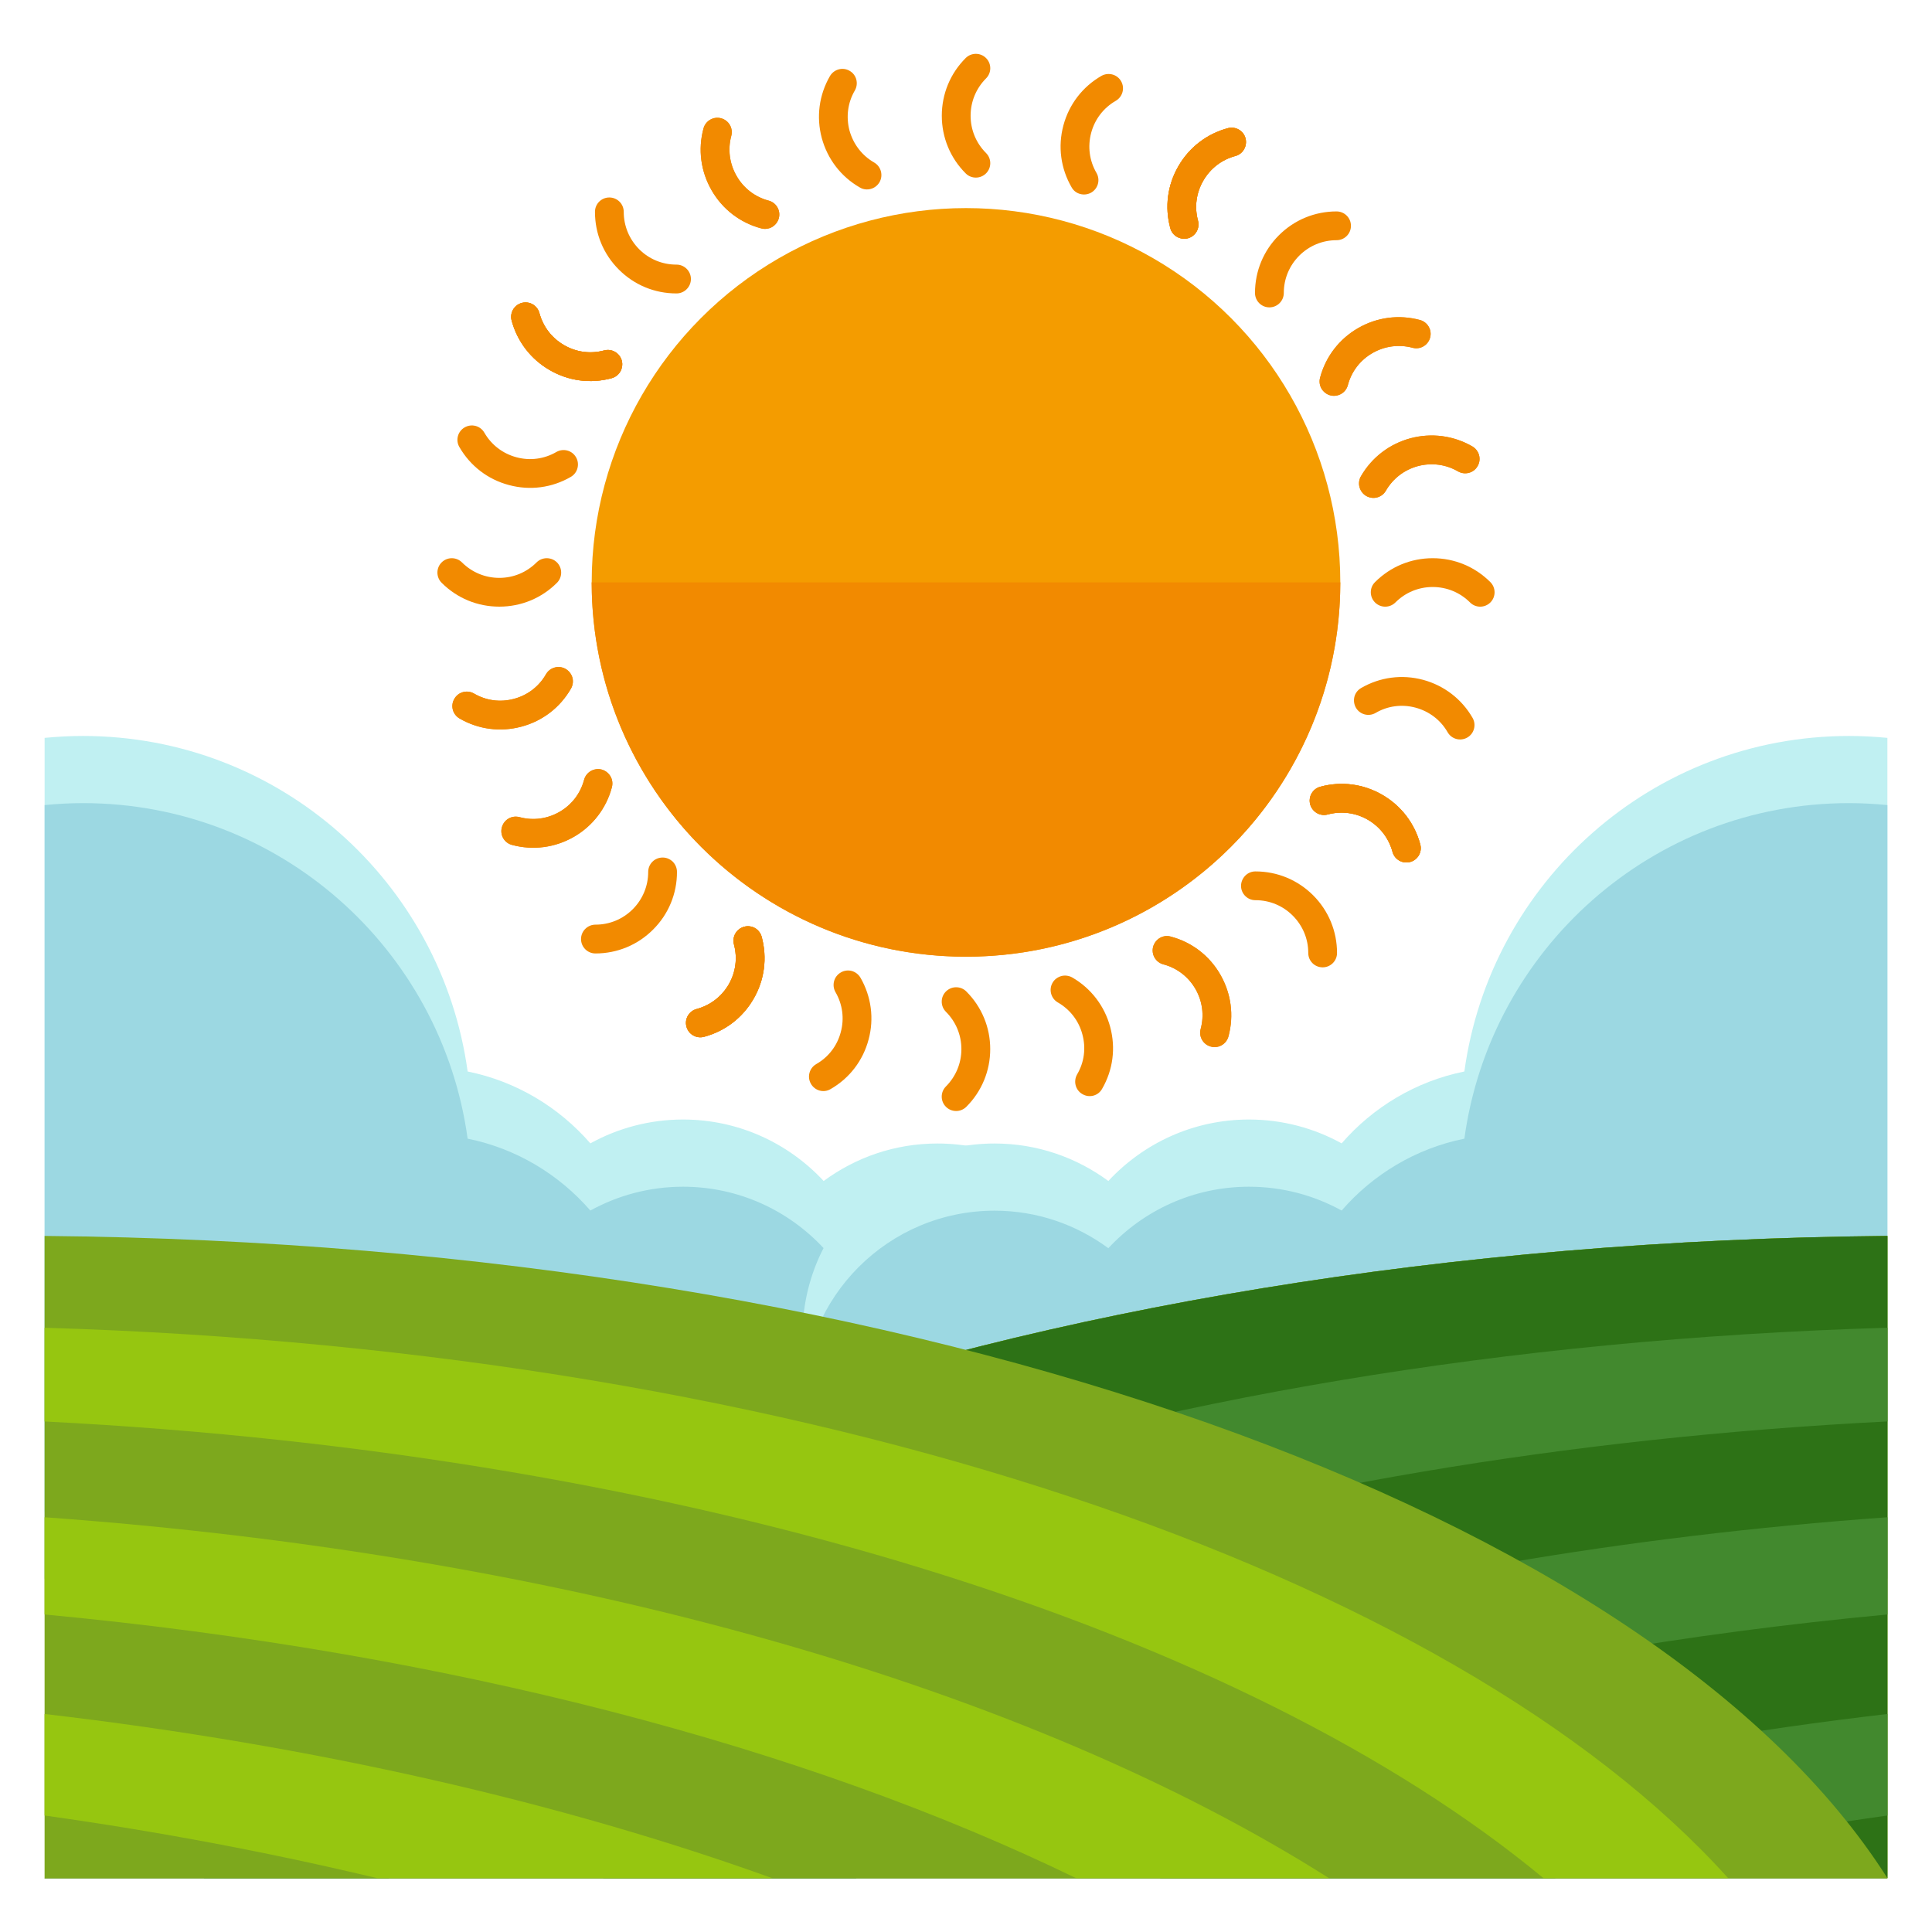<?xml version="1.0" encoding="utf-8"?>
<!-- Generator: Adobe Illustrator 16.0.0, SVG Export Plug-In . SVG Version: 6.00 Build 0)  -->
<!DOCTYPE svg PUBLIC "-//W3C//DTD SVG 1.1//EN" "http://www.w3.org/Graphics/SVG/1.1/DTD/svg11.dtd">
<svg version="1.1" id="Layer_1" xmlns="http://www.w3.org/2000/svg" xmlns:xlink="http://www.w3.org/1999/xlink" x="0px" y="0px"
	 width="65px" height="65px" viewBox="0 0 65 65" enable-background="new 0 0 65 65" xml:space="preserve">
<g>
	<g>
		<path fill="#C0F0F2" d="M31.538,38.472c-1.436,0-2.755,0.472-3.827,1.261c-1.18-1.269-2.86-2.068-4.731-2.068
			c-1.131,0-2.193,0.293-3.118,0.802c-1.055-1.215-2.491-2.086-4.129-2.418c-0.875-6.374-6.327-11.288-12.941-11.288
			c-0.435,0-0.868,0.023-1.291,0.064v26.027c0.423,0.041,0.856,0.065,1.291,0.065c2.461,0,4.755-0.693,6.72-1.875
			c1.288,1.069,2.94,1.712,4.744,1.712c1.752,0,3.36-0.611,4.63-1.625c1.114,0.913,2.54,1.463,4.094,1.463
			c1.435,0,2.755-0.472,3.827-1.262c1.18,1.27,2.861,2.07,4.732,2.07c3.57,0,6.463-2.896,6.463-6.466
			C38.001,41.365,35.107,38.472,31.538,38.472z"/>
		<path fill="#9CD8E2" d="M31.538,40.732c-1.436,0-2.755,0.472-3.827,1.262c-1.18-1.27-2.86-2.068-4.731-2.068
			c-1.131,0-2.193,0.292-3.118,0.801c-1.055-1.215-2.491-2.087-4.129-2.418c-0.875-6.373-6.327-11.289-12.941-11.289
			c-0.435,0-0.868,0.024-1.291,0.066v26.025c0.423,0.043,0.856,0.066,1.291,0.066c2.461,0,4.755-0.693,6.72-1.874
			c1.288,1.069,2.94,1.712,4.744,1.712c1.752,0,3.36-0.611,4.63-1.626c1.114,0.915,2.54,1.464,4.094,1.464
			c1.435,0,2.755-0.474,3.827-1.263c1.18,1.27,2.861,2.07,4.732,2.07c3.57,0,6.463-2.895,6.463-6.465
			C38.001,43.625,35.107,40.732,31.538,40.732z"/>
	</g>
	<g>
		<path fill="#C0F0F2" d="M33.462,38.472c1.436,0,2.755,0.472,3.827,1.261c1.18-1.269,2.86-2.068,4.731-2.068
			c1.131,0,2.193,0.293,3.118,0.802c1.054-1.215,2.492-2.086,4.129-2.418c0.874-6.374,6.327-11.288,12.942-11.288
			c0.434,0,0.866,0.023,1.29,0.064v26.027c-0.424,0.041-0.856,0.065-1.29,0.065c-2.462,0-4.756-0.693-6.722-1.875
			c-1.287,1.069-2.94,1.712-4.743,1.712c-1.753,0-3.359-0.611-4.63-1.625c-1.114,0.913-2.54,1.463-4.094,1.463
			c-1.435,0-2.755-0.472-3.827-1.262c-1.18,1.27-2.861,2.07-4.732,2.07c-3.57,0-6.463-2.896-6.463-6.466
			C26.999,41.365,29.893,38.472,33.462,38.472z"/>
		<path fill="#9CD8E2" d="M33.462,40.732c1.436,0,2.755,0.472,3.827,1.262c1.18-1.27,2.86-2.068,4.731-2.068
			c1.131,0,2.193,0.292,3.118,0.801c1.054-1.215,2.492-2.087,4.129-2.418c0.874-6.373,6.327-11.289,12.942-11.289
			c0.434,0,0.866,0.024,1.29,0.066v26.025c-0.424,0.043-0.856,0.066-1.29,0.066c-2.462,0-4.756-0.693-6.722-1.874
			c-1.287,1.069-2.94,1.712-4.743,1.712c-1.753,0-3.359-0.611-4.63-1.626c-1.114,0.915-2.54,1.464-4.094,1.464
			c-1.435,0-2.755-0.474-3.827-1.263c-1.18,1.27-2.861,2.07-4.732,2.07c-3.57,0-6.463-2.895-6.463-6.465
			C26.999,43.625,29.893,40.732,33.462,40.732z"/>
	</g>
	<g>
		<path fill="#7DA81D" d="M63.5,41.582c-29.477,0.266-54.194,9.308-62,21.606h62V41.582z"/>
		<path fill="#7DA81D" d="M63.5,41.582c-29.477,0.266-54.194,9.308-62,21.606h62V41.582z"/>
		<g>
			<path fill="#2D7216" d="M63.5,41.582c-29.477,0.266-54.194,9.308-62,21.606h62V41.582z"/>
			<g>
				<path fill="#42892E" d="M13.072,63.188c10.07-8.341,28.637-14.262,50.428-15.365v-3.153
					c-25.682,0.762-47.332,8.193-56.643,18.518H13.072z"/>
				<path fill="#42892E" d="M63.5,54.317v-3.271c-17.774,1.28-33.178,5.775-43.212,12.143h8.508
					C37.907,58.762,49.931,55.593,63.5,54.317z"/>
				<path fill="#42892E" d="M63.5,61.081v-3.416c-9.06,1.057-17.367,2.963-24.478,5.523h13.292
					C55.866,62.339,59.602,61.627,63.5,61.081z"/>
			</g>
		</g>
		<g>
			<path fill="#7DA81D" d="M1.5,41.582c29.477,0.266,54.193,9.308,62,21.606h-62V41.582z"/>
			<g>
				<path fill="#96C610" d="M51.927,63.188C41.857,54.848,23.29,48.926,1.5,47.824v-3.153c25.681,0.762,47.331,8.193,56.643,18.518
					H51.927z"/>
				<path fill="#96C610" d="M1.5,54.317v-3.271c17.774,1.28,33.177,5.775,43.213,12.143h-8.509
					C27.093,58.762,15.068,55.593,1.5,54.317z"/>
				<path fill="#96C610" d="M1.5,61.081v-3.416c9.059,1.057,17.366,2.963,24.478,5.523H12.685C9.133,62.339,5.398,61.627,1.5,61.081
					z"/>
			</g>
		</g>
	</g>
	<g>
		<circle fill="#F49C00" cx="32.5" cy="19.594" r="12.593"/>
		<path fill="#F28A00" d="M45.093,19.594c0,6.956-5.637,12.594-12.593,12.594c-6.957,0-12.594-5.639-12.594-12.594"/>
		<g>
			<g>
				<path fill="#F28A00" d="M42.364,10.199c-0.086-0.087-0.141-0.208-0.141-0.343c0-0.732,0.285-1.422,0.804-1.94
					c0.517-0.518,1.208-0.803,1.94-0.803c0.268,0.001,0.484,0.216,0.484,0.484c0,0.269-0.217,0.484-0.484,0.484
					c-0.475,0-0.92,0.186-1.255,0.52c-0.335,0.335-0.52,0.781-0.52,1.255c0,0.268-0.217,0.485-0.485,0.485
					C42.573,10.341,42.453,10.287,42.364,10.199z"/>
			</g>
			<g>
				<path fill="#F28A00" d="M22.635,28.991c0.087,0.088,0.141,0.21,0.141,0.343c0.002,0.731-0.284,1.423-0.802,1.939
					c-0.518,0.52-1.209,0.805-1.941,0.805c-0.267,0-0.485-0.216-0.485-0.485c0-0.266,0.219-0.484,0.485-0.484
					c0.476,0,0.92-0.184,1.256-0.52c0.333-0.334,0.519-0.78,0.519-1.254c0-0.269,0.216-0.484,0.485-0.484
					C22.427,28.85,22.546,28.905,22.635,28.991z"/>
			</g>
		</g>
		<g>
			<g>
				<g>
					<path fill="#F28A00" d="M32.832,5.975c-0.125,0-0.25-0.047-0.343-0.142c-0.518-0.517-0.803-1.207-0.803-1.939
						c0-0.734,0.285-1.424,0.803-1.941c0.189-0.189,0.496-0.189,0.685,0c0.19,0.189,0.19,0.496,0,0.685
						c-0.335,0.336-0.519,0.783-0.519,1.256s0.184,0.919,0.519,1.254c0.19,0.189,0.19,0.496,0,0.685
						C33.079,5.928,32.955,5.975,32.832,5.975z"/>
				</g>
				<g>
					<path fill="#F28A00" d="M32.168,33.215c0.125,0,0.249,0.047,0.343,0.142c0.518,0.517,0.804,1.207,0.804,1.939
						c0,0.733-0.286,1.423-0.804,1.941c-0.189,0.189-0.497,0.189-0.686,0c-0.189-0.188-0.189-0.495,0-0.685
						c0.335-0.337,0.52-0.782,0.52-1.256c0-0.474-0.185-0.92-0.52-1.255c-0.189-0.189-0.189-0.496,0-0.684
						C31.921,33.262,32.045,33.215,32.168,33.215z"/>
				</g>
			</g>
			<g>
				<g>
					<path fill="#F28A00" d="M46.119,19.925c0-0.123,0.047-0.246,0.142-0.34c0.517-0.519,1.209-0.805,1.94-0.805
						c0.734,0,1.422,0.286,1.941,0.805c0.188,0.188,0.189,0.495,0,0.684c-0.19,0.189-0.496,0.189-0.684,0
						c-0.336-0.336-0.782-0.52-1.257-0.52c-0.474,0-0.919,0.184-1.254,0.52c-0.19,0.189-0.496,0.189-0.686,0
						C46.167,20.174,46.119,20.051,46.119,19.925z"/>
				</g>
				<g>
					<path fill="#F28A00" d="M18.88,19.264c0,0.124-0.047,0.249-0.141,0.343c-0.517,0.519-1.208,0.803-1.939,0.803
						c-0.736,0-1.423-0.284-1.942-0.803c-0.189-0.19-0.189-0.497,0-0.685c0.189-0.189,0.495-0.189,0.685,0
						c0.336,0.335,0.781,0.52,1.257,0.52c0.472,0,0.917-0.185,1.252-0.52c0.189-0.189,0.497-0.189,0.687,0
						C18.833,19.017,18.88,19.141,18.88,19.264z"/>
				</g>
			</g>
			<g>
				<g>
					<path fill="#F28A00" d="M41.897,29.459c0.087-0.088,0.208-0.141,0.339-0.141c0.735-0.001,1.425,0.286,1.943,0.803
						c0.519,0.519,0.804,1.21,0.804,1.941c0,0.267-0.217,0.483-0.483,0.483c-0.269,0-0.485-0.214-0.485-0.483
						c0.001-0.475-0.186-0.919-0.521-1.256c-0.335-0.335-0.779-0.521-1.258-0.52c-0.266,0-0.483-0.216-0.483-0.484
						C41.755,29.669,41.809,29.548,41.897,29.459z"/>
				</g>
				<g>
					<path fill="#F28A00" d="M23.102,9.73c-0.086,0.087-0.208,0.142-0.34,0.142c-0.734,0.002-1.424-0.284-1.941-0.802
						c-0.521-0.52-0.804-1.207-0.804-1.942c0-0.269,0.216-0.484,0.483-0.484s0.485,0.215,0.485,0.484c0,0.475,0.184,0.92,0.52,1.258
						c0.334,0.334,0.78,0.518,1.257,0.517c0.266,0,0.483,0.219,0.483,0.484C23.245,9.522,23.189,9.643,23.102,9.73z"/>
				</g>
			</g>
		</g>
		<g>
			<g>
				<g>
					<path fill="#F28A00" d="M25.976,7.636c-0.107,0.061-0.238,0.081-0.369,0.047c-0.707-0.189-1.299-0.644-1.665-1.278
						c-0.367-0.635-0.466-1.375-0.274-2.083c0.067-0.26,0.335-0.413,0.592-0.343c0.26,0.068,0.412,0.335,0.342,0.593
						c-0.123,0.459-0.058,0.938,0.178,1.349c0.236,0.409,0.619,0.704,1.079,0.828c0.257,0.067,0.411,0.335,0.343,0.591
						C26.167,7.469,26.083,7.573,25.976,7.636z"/>
				</g>
				<g>
					<path fill="#F28A00" d="M39.023,31.555c0.105-0.062,0.238-0.083,0.365-0.046c0.708,0.188,1.301,0.643,1.667,1.277
						c0.366,0.636,0.466,1.375,0.276,2.083c-0.071,0.258-0.337,0.412-0.594,0.341c-0.258-0.07-0.413-0.334-0.342-0.593
						c0.124-0.459,0.058-0.937-0.178-1.347c-0.238-0.411-0.618-0.704-1.077-0.827c-0.261-0.068-0.413-0.335-0.345-0.593
						C38.832,31.721,38.916,31.617,39.023,31.555z"/>
				</g>
			</g>
			<g>
				<g>
					<path fill="#F28A00" d="M44.459,13.072c-0.06-0.106-0.081-0.237-0.046-0.367c0.188-0.708,0.643-1.3,1.277-1.666
						c0.636-0.367,1.375-0.464,2.083-0.274c0.258,0.071,0.412,0.335,0.343,0.593c-0.071,0.259-0.337,0.413-0.594,0.342
						c-0.458-0.123-0.937-0.059-1.347,0.178c-0.413,0.237-0.706,0.619-0.828,1.08c-0.069,0.259-0.334,0.412-0.593,0.341
						C44.624,13.264,44.523,13.179,44.459,13.072z"/>
				</g>
				<g>
					<path fill="#F28A00" d="M20.539,26.12c0.063,0.105,0.081,0.238,0.047,0.367c-0.188,0.707-0.644,1.3-1.275,1.665
						c-0.639,0.366-1.377,0.464-2.085,0.273c-0.26-0.068-0.413-0.333-0.34-0.592c0.068-0.258,0.332-0.412,0.592-0.343
						c0.457,0.124,0.937,0.061,1.349-0.178c0.409-0.235,0.702-0.618,0.824-1.077c0.069-0.259,0.333-0.412,0.595-0.343
						C20.374,25.929,20.477,26.013,20.539,26.12z"/>
				</g>
			</g>
			<g>
				<g>
					<path fill="#F28A00" d="M45.568,23.44c0.031-0.119,0.111-0.227,0.227-0.293c0.633-0.367,1.373-0.465,2.083-0.275
						c0.706,0.191,1.3,0.646,1.665,1.28c0.132,0.231,0.056,0.528-0.178,0.662c-0.232,0.133-0.527,0.054-0.661-0.178
						c-0.236-0.412-0.619-0.703-1.08-0.828c-0.457-0.123-0.937-0.061-1.345,0.179c-0.233,0.133-0.528,0.054-0.662-0.178
						C45.552,23.692,45.538,23.559,45.568,23.44z"/>
				</g>
				<g>
					<path fill="#F28A00" d="M19.428,15.75c-0.03,0.12-0.109,0.228-0.225,0.295c-0.633,0.368-1.375,0.464-2.079,0.274
						c-0.711-0.188-1.302-0.643-1.669-1.279c-0.135-0.233-0.054-0.528,0.178-0.661c0.231-0.133,0.527-0.057,0.662,0.177
						c0.237,0.411,0.618,0.704,1.08,0.828c0.456,0.123,0.934,0.06,1.344-0.178c0.232-0.133,0.528-0.054,0.66,0.177
						C19.447,15.5,19.46,15.631,19.428,15.75z"/>
				</g>
			</g>
		</g>
		<g>
			<g>
				<g>
					<path fill="#F28A00" d="M20.87,12.5c-0.062,0.106-0.165,0.188-0.296,0.225c-0.706,0.19-1.446,0.093-2.08-0.274
						c-0.636-0.367-1.09-0.958-1.281-1.667c-0.069-0.258,0.084-0.524,0.342-0.592c0.261-0.071,0.525,0.084,0.593,0.342
						c0.124,0.458,0.418,0.842,0.83,1.079c0.408,0.236,0.887,0.3,1.347,0.177c0.257-0.069,0.522,0.085,0.594,0.342
						C20.953,12.26,20.93,12.392,20.87,12.5z"/>
				</g>
				<g>
					<path fill="#F28A00" d="M44.128,26.692c0.062-0.106,0.165-0.191,0.294-0.224c0.708-0.192,1.448-0.094,2.082,0.272
						c0.636,0.367,1.09,0.96,1.279,1.667c0.071,0.26-0.083,0.526-0.343,0.594c-0.257,0.067-0.522-0.084-0.591-0.343
						c-0.127-0.459-0.42-0.841-0.83-1.079c-0.41-0.238-0.889-0.3-1.346-0.179c-0.259,0.072-0.523-0.082-0.595-0.339
						C44.044,26.931,44.066,26.799,44.128,26.692z"/>
				</g>
			</g>
			<g>
				<g>
					<path fill="#F28A00" d="M39.594,7.966c-0.105-0.061-0.188-0.163-0.222-0.293c-0.191-0.708-0.095-1.447,0.274-2.082
						c0.367-0.636,0.957-1.089,1.664-1.279c0.259-0.069,0.526,0.084,0.595,0.342c0.065,0.261-0.085,0.525-0.342,0.594
						c-0.459,0.122-0.843,0.417-1.079,0.828c-0.239,0.41-0.304,0.889-0.179,1.347c0.069,0.259-0.082,0.525-0.343,0.594
						C39.833,8.051,39.704,8.027,39.594,7.966z"/>
				</g>
				<g>
					<path fill="#F28A00" d="M25.402,31.226c0.107,0.061,0.19,0.167,0.224,0.294c0.192,0.708,0.095,1.449-0.272,2.081
						c-0.367,0.638-0.957,1.091-1.666,1.28c-0.259,0.07-0.526-0.082-0.593-0.342c-0.07-0.258,0.083-0.523,0.342-0.592
						c0.458-0.124,0.842-0.417,1.081-0.828c0.235-0.41,0.299-0.888,0.175-1.347c-0.068-0.257,0.082-0.522,0.344-0.593
						C25.165,31.144,25.296,31.165,25.402,31.226z"/>
				</g>
			</g>
			<g>
				<g>
					<path fill="#F28A00" d="M45.74,16.391c-0.033-0.119-0.02-0.252,0.047-0.367c0.366-0.634,0.959-1.088,1.668-1.279
						c0.708-0.188,1.447-0.091,2.082,0.275c0.229,0.135,0.312,0.429,0.175,0.663c-0.131,0.231-0.427,0.31-0.66,0.176
						c-0.41-0.238-0.887-0.298-1.346-0.178c-0.458,0.124-0.841,0.416-1.08,0.829c-0.133,0.232-0.428,0.31-0.662,0.176
						C45.85,16.619,45.771,16.509,45.74,16.391z"/>
				</g>
				<g>
					<path fill="#F28A00" d="M19.259,22.801c0.031,0.119,0.016,0.252-0.05,0.368c-0.365,0.635-0.959,1.09-1.663,1.277
						c-0.712,0.192-1.45,0.094-2.085-0.273c-0.232-0.135-0.312-0.429-0.175-0.661c0.131-0.232,0.426-0.313,0.662-0.179
						c0.408,0.239,0.884,0.303,1.346,0.178c0.456-0.121,0.84-0.415,1.076-0.828c0.132-0.23,0.431-0.311,0.662-0.177
						C19.148,22.575,19.225,22.682,19.259,22.801z"/>
				</g>
			</g>
		</g>
		<g>
			<g>
				<g>
					<path fill="#F28A00" d="M20.87,12.5c-0.062,0.106-0.165,0.188-0.296,0.225c-0.706,0.19-1.446,0.093-2.08-0.274
						c-0.636-0.367-1.09-0.958-1.281-1.667c-0.069-0.258,0.084-0.524,0.342-0.592c0.261-0.071,0.525,0.084,0.593,0.342
						c0.124,0.458,0.418,0.842,0.83,1.079c0.408,0.236,0.887,0.3,1.347,0.177c0.257-0.069,0.522,0.085,0.594,0.342
						C20.953,12.26,20.93,12.392,20.87,12.5z"/>
				</g>
				<g>
					<path fill="#F28A00" d="M44.128,26.692c0.062-0.106,0.165-0.191,0.294-0.224c0.708-0.192,1.448-0.094,2.082,0.272
						c0.636,0.367,1.09,0.96,1.279,1.667c0.071,0.26-0.083,0.526-0.343,0.594c-0.257,0.067-0.522-0.084-0.591-0.343
						c-0.127-0.459-0.42-0.841-0.83-1.079c-0.41-0.238-0.889-0.3-1.346-0.179c-0.259,0.072-0.523-0.082-0.595-0.339
						C44.044,26.931,44.066,26.799,44.128,26.692z"/>
				</g>
			</g>
			<g>
				<g>
					<path fill="#F28A00" d="M39.594,7.966c-0.105-0.061-0.188-0.163-0.222-0.293c-0.191-0.708-0.095-1.447,0.274-2.082
						c0.367-0.636,0.957-1.089,1.664-1.279c0.259-0.069,0.526,0.084,0.595,0.342c0.065,0.261-0.085,0.525-0.342,0.594
						c-0.459,0.122-0.843,0.417-1.079,0.828c-0.239,0.41-0.304,0.889-0.179,1.347c0.069,0.259-0.082,0.525-0.343,0.594
						C39.833,8.051,39.704,8.027,39.594,7.966z"/>
				</g>
				<g>
					<path fill="#F28A00" d="M25.402,31.226c0.107,0.061,0.19,0.167,0.224,0.294c0.192,0.708,0.095,1.449-0.272,2.081
						c-0.367,0.638-0.957,1.091-1.666,1.28c-0.259,0.07-0.526-0.082-0.593-0.342c-0.07-0.258,0.083-0.523,0.342-0.592
						c0.458-0.124,0.842-0.417,1.081-0.828c0.235-0.41,0.299-0.888,0.175-1.347c-0.068-0.257,0.082-0.522,0.344-0.593
						C25.165,31.144,25.296,31.165,25.402,31.226z"/>
				</g>
			</g>
			<g>
				<g>
					<path fill="#F28A00" d="M45.74,16.391c-0.033-0.119-0.02-0.252,0.047-0.367c0.366-0.634,0.959-1.088,1.668-1.279
						c0.708-0.188,1.447-0.091,2.082,0.275c0.229,0.135,0.312,0.429,0.175,0.663c-0.131,0.231-0.427,0.31-0.66,0.176
						c-0.41-0.238-0.887-0.298-1.346-0.178c-0.458,0.124-0.841,0.416-1.08,0.829c-0.133,0.232-0.428,0.31-0.662,0.176
						C45.85,16.619,45.771,16.509,45.74,16.391z"/>
				</g>
				<g>
					<path fill="#F28A00" d="M19.259,22.801c0.031,0.119,0.016,0.252-0.05,0.368c-0.365,0.635-0.959,1.09-1.663,1.277
						c-0.712,0.192-1.45,0.094-2.085-0.273c-0.232-0.135-0.312-0.429-0.175-0.661c0.131-0.232,0.426-0.313,0.662-0.179
						c0.408,0.239,0.884,0.303,1.346,0.178c0.456-0.121,0.84-0.415,1.076-0.828c0.132-0.23,0.431-0.311,0.662-0.177
						C19.148,22.575,19.225,22.682,19.259,22.801z"/>
				</g>
			</g>
		</g>
		<g>
			<g>
				<g>
					<path fill="#F28A00" d="M20.54,26.121c0.062,0.106,0.08,0.238,0.046,0.369c-0.19,0.707-0.644,1.299-1.276,1.664
						c-0.637,0.366-1.375,0.464-2.084,0.274c-0.26-0.068-0.412-0.335-0.342-0.591c0.07-0.262,0.333-0.413,0.592-0.345
						c0.459,0.124,0.938,0.059,1.349-0.178c0.408-0.236,0.704-0.618,0.826-1.078c0.069-0.257,0.335-0.41,0.595-0.345
						C20.374,25.929,20.478,26.013,20.54,26.121z"/>
				</g>
				<g>
					<path fill="#F28A00" d="M44.459,13.075c-0.06-0.107-0.083-0.24-0.046-0.368c0.188-0.709,0.645-1.3,1.276-1.665
						c0.635-0.368,1.376-0.465,2.084-0.275c0.258,0.069,0.412,0.335,0.341,0.593c-0.069,0.257-0.335,0.413-0.592,0.34
						c-0.462-0.12-0.938-0.055-1.349,0.18c-0.411,0.237-0.704,0.621-0.826,1.078c-0.067,0.257-0.334,0.411-0.593,0.344
						C44.624,13.265,44.523,13.18,44.459,13.075z"/>
				</g>
			</g>
			<g>
				<g>
					<path fill="#F28A00" d="M25.976,7.639c-0.106,0.059-0.238,0.082-0.365,0.045c-0.709-0.188-1.302-0.643-1.667-1.279
						c-0.367-0.637-0.466-1.374-0.276-2.082c0.072-0.258,0.337-0.412,0.594-0.344c0.26,0.074,0.412,0.337,0.342,0.594
						c-0.123,0.458-0.058,0.937,0.18,1.347c0.234,0.412,0.617,0.708,1.077,0.83c0.26,0.068,0.413,0.333,0.343,0.593
						C26.167,7.474,26.083,7.574,25.976,7.639z"/>
				</g>
				<g>
					<path fill="#F28A00" d="M39.023,31.557c0.105-0.062,0.238-0.081,0.365-0.046c0.71,0.187,1.303,0.641,1.667,1.276
						c0.366,0.636,0.466,1.375,0.274,2.083c-0.069,0.259-0.333,0.414-0.592,0.342c-0.258-0.067-0.413-0.333-0.342-0.591
						c0.124-0.459,0.062-0.938-0.176-1.351c-0.237-0.408-0.62-0.702-1.079-0.824c-0.258-0.069-0.413-0.333-0.343-0.595
						C38.832,31.724,38.917,31.62,39.023,31.557z"/>
				</g>
			</g>
			<g>
				<g>
					<path fill="#F28A00" d="M36.346,6.527c-0.122-0.03-0.228-0.108-0.293-0.225c-0.368-0.635-0.466-1.374-0.276-2.083
						c0.19-0.707,0.643-1.3,1.279-1.666c0.232-0.13,0.528-0.055,0.662,0.179c0.133,0.231,0.053,0.525-0.179,0.66
						c-0.412,0.237-0.705,0.619-0.828,1.079c-0.122,0.459-0.06,0.937,0.18,1.348c0.133,0.234,0.053,0.527-0.18,0.662
						C36.596,6.545,36.461,6.559,36.346,6.527z"/>
				</g>
				<g>
					<path fill="#F28A00" d="M28.656,32.667c0.116,0.032,0.226,0.111,0.294,0.227c0.365,0.635,0.463,1.377,0.273,2.079
						c-0.189,0.713-0.644,1.304-1.28,1.669c-0.231,0.136-0.526,0.056-0.66-0.178c-0.134-0.23-0.056-0.527,0.177-0.663
						c0.411-0.234,0.706-0.615,0.827-1.077c0.124-0.456,0.06-0.936-0.178-1.345c-0.132-0.231-0.054-0.528,0.178-0.661
						C28.402,32.649,28.535,32.636,28.656,32.667z"/>
				</g>
			</g>
		</g>
		<g>
			<g>
				<g>
					<path fill="#F28A00" d="M25.405,31.226c0.106,0.063,0.188,0.167,0.222,0.298c0.191,0.707,0.094,1.446-0.273,2.08
						c-0.367,0.636-0.957,1.088-1.665,1.279c-0.26,0.07-0.524-0.085-0.594-0.339c-0.07-0.263,0.084-0.526,0.34-0.595
						c0.461-0.124,0.844-0.418,1.081-0.828s0.301-0.888,0.177-1.348c-0.068-0.255,0.086-0.522,0.344-0.595
						C25.165,31.144,25.298,31.165,25.405,31.226z"/>
				</g>
				<g>
					<path fill="#F28A00" d="M39.598,7.968c-0.107-0.062-0.192-0.165-0.225-0.295c-0.192-0.708-0.092-1.447,0.271-2.079
						c0.367-0.636,0.958-1.09,1.666-1.28c0.259-0.071,0.528,0.084,0.593,0.343c0.067,0.258-0.083,0.524-0.34,0.591
						c-0.46,0.126-0.842,0.422-1.079,0.83c-0.239,0.41-0.301,0.89-0.179,1.345c0.072,0.257-0.082,0.524-0.34,0.596
						C39.835,8.052,39.704,8.028,39.598,7.968z"/>
				</g>
			</g>
			<g>
				<g>
					<path fill="#F28A00" d="M20.87,12.503c-0.06,0.104-0.164,0.188-0.292,0.222c-0.708,0.192-1.448,0.095-2.083-0.275
						c-0.636-0.367-1.09-0.956-1.281-1.664c-0.067-0.258,0.086-0.524,0.342-0.594c0.263-0.066,0.525,0.085,0.593,0.344
						c0.124,0.457,0.418,0.84,0.832,1.076c0.408,0.24,0.887,0.305,1.345,0.18c0.258-0.071,0.526,0.082,0.594,0.343
						C20.955,12.263,20.93,12.394,20.87,12.503z"/>
				</g>
				<g>
					<path fill="#F28A00" d="M44.13,26.694c0.06-0.106,0.163-0.19,0.295-0.224c0.705-0.192,1.447-0.096,2.079,0.271
						c0.636,0.368,1.09,0.96,1.279,1.667c0.071,0.259-0.083,0.524-0.343,0.592c-0.255,0.069-0.522-0.082-0.591-0.341
						c-0.123-0.46-0.415-0.843-0.828-1.083c-0.41-0.235-0.889-0.297-1.347-0.173c-0.257,0.068-0.522-0.082-0.592-0.344
						C44.047,26.933,44.069,26.8,44.13,26.694z"/>
				</g>
			</g>
			<g>
				<g>
					<path fill="#F28A00" d="M29.296,6.356c-0.121,0.033-0.254,0.02-0.367-0.048c-0.637-0.365-1.09-0.958-1.282-1.667
						c-0.188-0.708-0.091-1.447,0.276-2.082c0.135-0.229,0.43-0.312,0.661-0.176c0.233,0.131,0.309,0.429,0.177,0.66
						c-0.241,0.411-0.301,0.888-0.181,1.348C28.708,4.849,29,5.233,29.413,5.469c0.23,0.135,0.309,0.43,0.176,0.663
						C29.52,6.247,29.413,6.325,29.296,6.356z"/>
				</g>
				<g>
					<path fill="#F28A00" d="M35.706,32.839c0.118-0.032,0.252-0.018,0.369,0.047c0.634,0.367,1.087,0.961,1.276,1.664
						c0.192,0.712,0.095,1.45-0.274,2.086c-0.132,0.233-0.428,0.312-0.661,0.174c-0.231-0.131-0.311-0.426-0.178-0.663
						c0.24-0.407,0.303-0.883,0.178-1.344c-0.12-0.458-0.415-0.84-0.828-1.078c-0.228-0.132-0.31-0.43-0.176-0.661
						C35.477,32.949,35.587,32.873,35.706,32.839z"/>
				</g>
			</g>
		</g>
	</g>
</g>
</svg>
